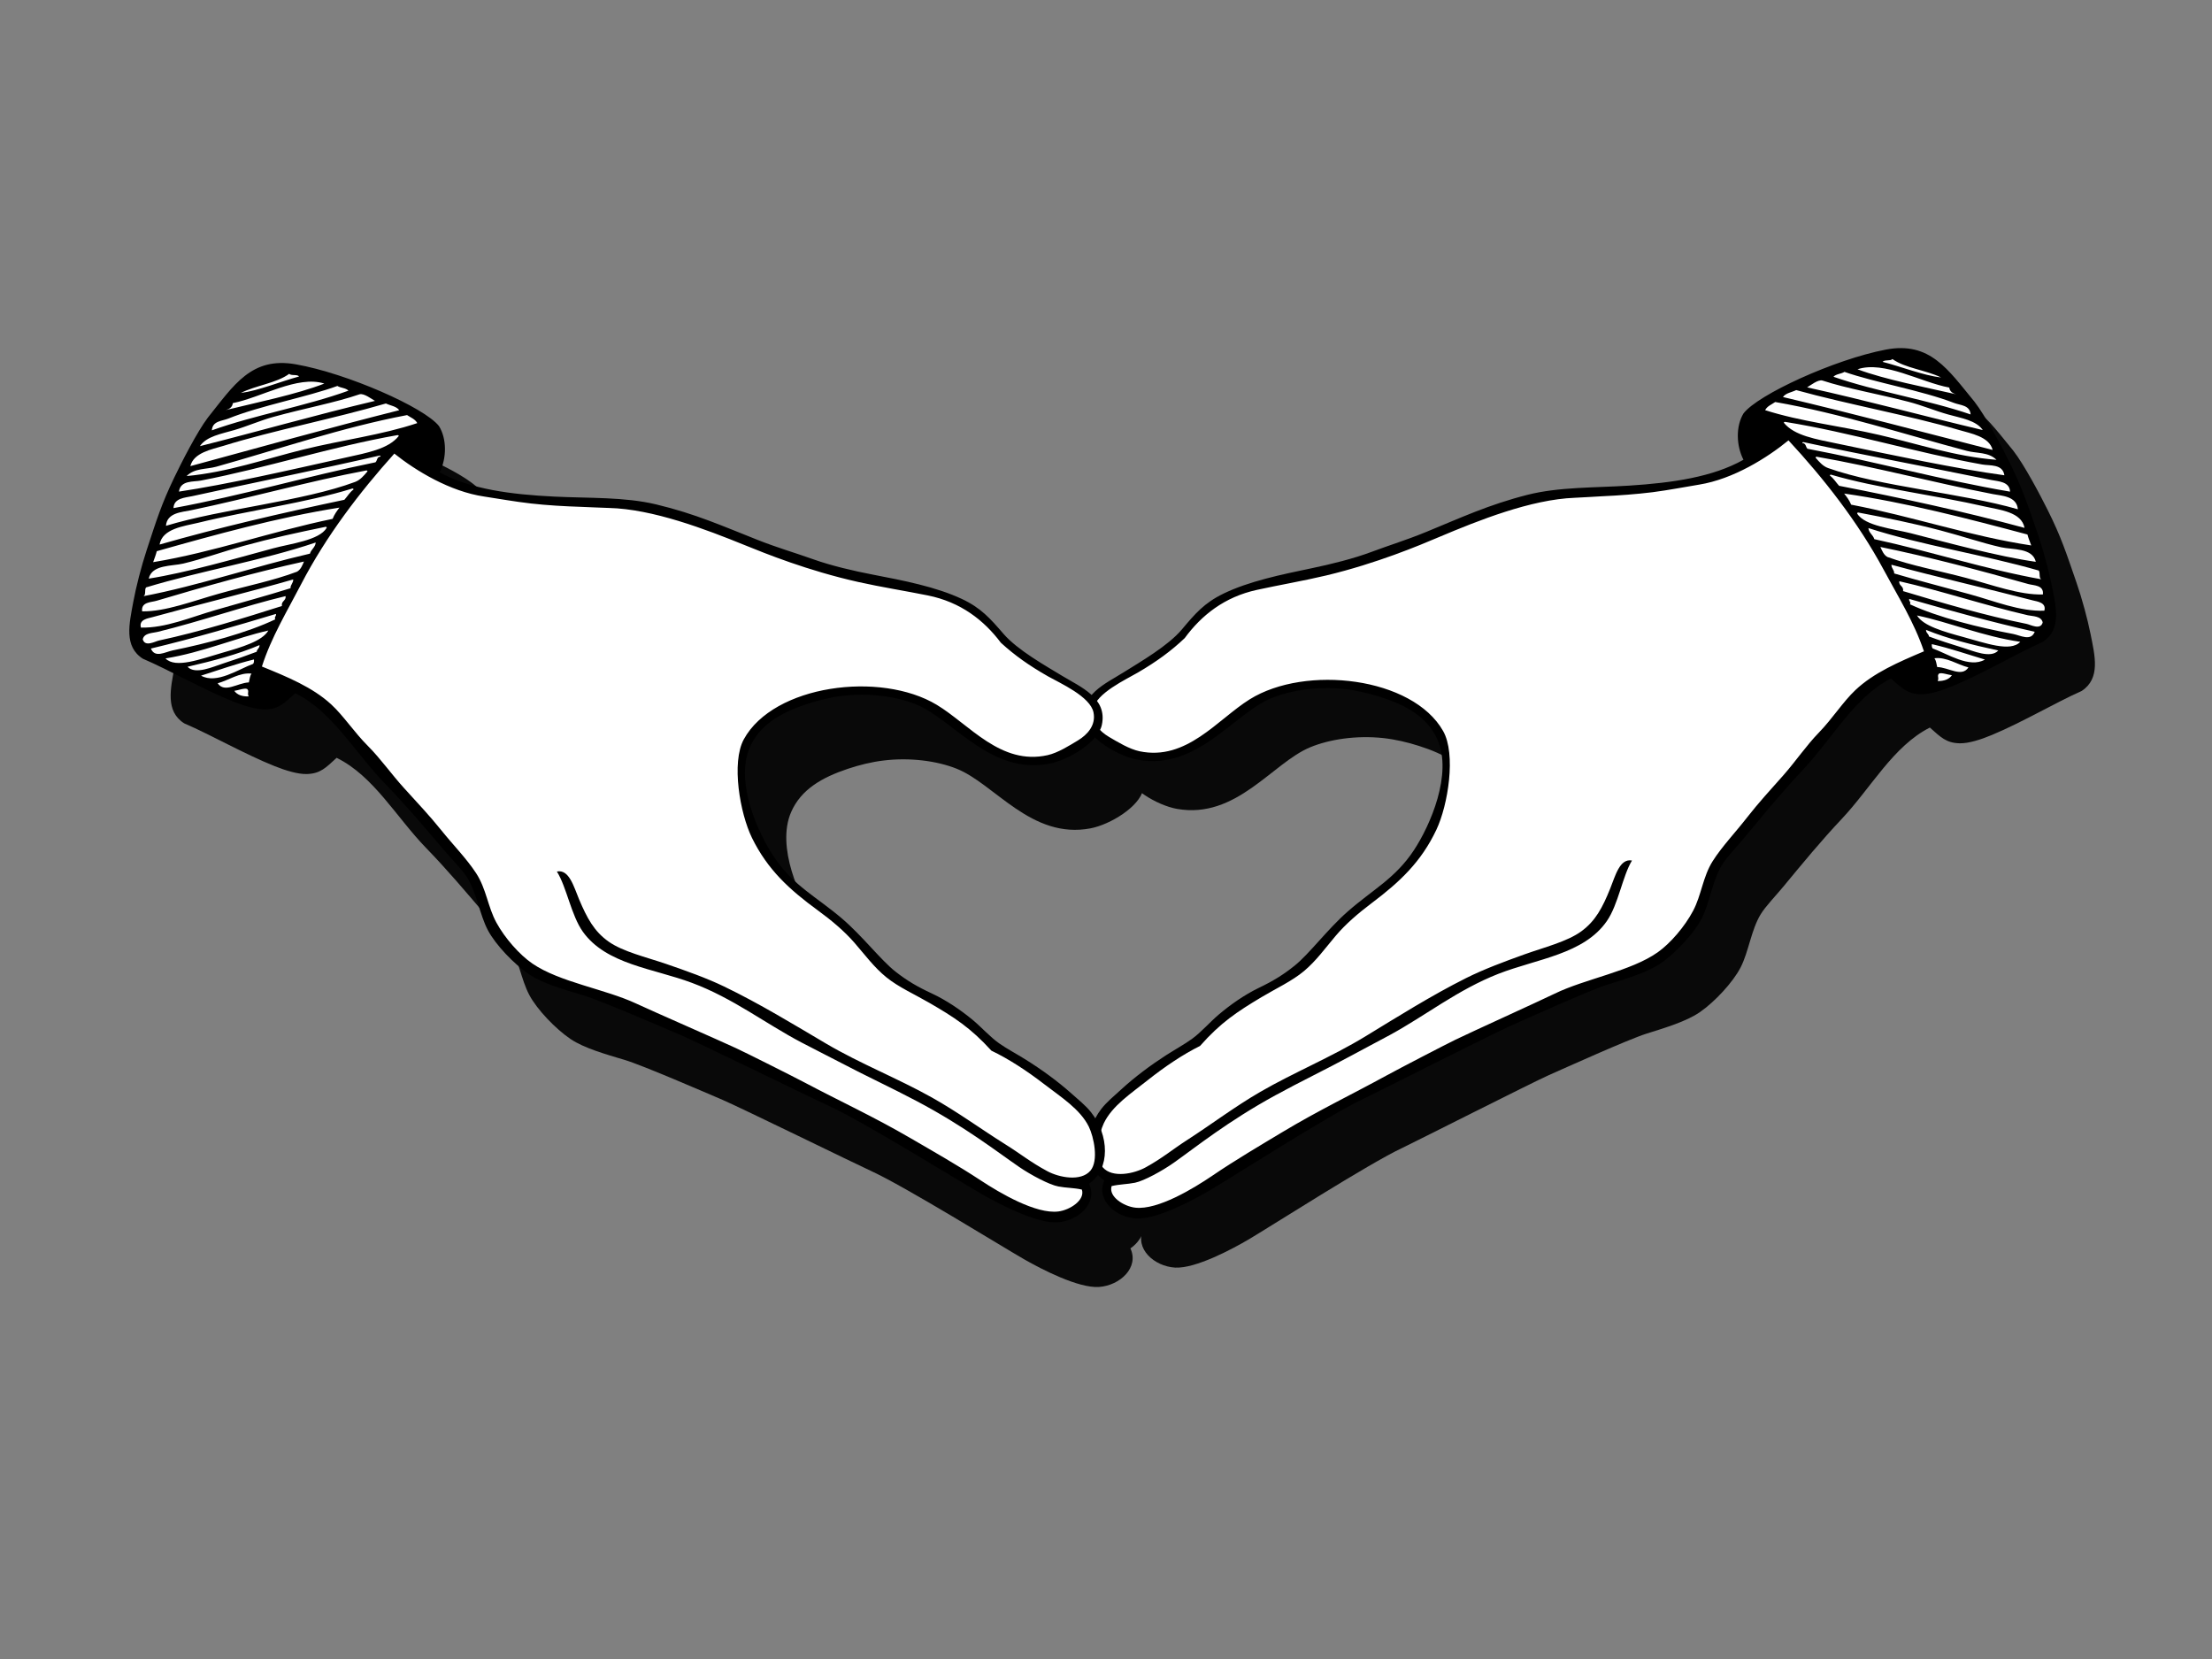 <?xml version="1.0" encoding="utf-8"?>
<!-- Generator: Adobe Illustrator 17.0.0, SVG Export Plug-In . SVG Version: 6.00 Build 0)  -->
<!DOCTYPE svg PUBLIC "-//W3C//DTD SVG 1.1//EN" "http://www.w3.org/Graphics/SVG/1.1/DTD/svg11.dtd">
<svg version="1.1" id="Layer_1" xmlns="http://www.w3.org/2000/svg" xmlns:xlink="http://www.w3.org/1999/xlink" x="0px" y="0px"
	 width="800px" height="600px" viewBox="0 0 800 600" enable-background="new 0 0 800 600" xml:space="preserve">
<rect x="0" y="0" width="800" height="600" fill="#808080" stroke="none"/>
<g>
	<path fill="#090909" d="M63.15,241.096c0.994-5.418,2.94-12.953,4.81-18.656c3.627-11.026,5.35-16.683,10.04-26.443
		c2.603-5.393,8.184-16.373,12.124-21.578c9.411-11.747,15.741-22.116,31.786-19.297c18.56,3.264,46.556,15.606,51.816,22.357
		c2.848,4.585,2.816,11.501,0.246,16.745c11.15,6.092,25.761,7.985,41.461,8.745c12.533,0.634,25.37,0.087,36.821,2.821
		c14.207,3.384,24.29,7.955,36.747,12.856c7.284,2.876,13.297,4.581,19.931,6.965c6.659,2.368,14.868,4.261,21.534,5.545
		c11.416,2.201,22.956,4.436,32.241,8.777c7.011,3.271,10.355,7.091,15.202,12.704c5.083,5.88,15.314,11.581,21.274,15.204
		c6.556,3.999,16.368,7.984,14.267,17.696c-1.344,6.234-11.915,12.666-19.012,14.037c-21.463,4.112-34.733-16.113-48.497-21.578
		c-7.05-2.805-16.83-4.128-26.457-2.94c-4.279,0.508-8.841,1.64-12.905,3.011c-9.236,3.096-16.897,7.405-20.478,15.677
		c-5.403,12.5,3.006,31.083,9.082,39.988c6.923,10.139,15.034,13.941,24.346,21.886c7.404,6.331,14.003,15.03,19.318,19.18
		c4.174,3.264,7.825,5.425,13.157,7.904c5.233,2.416,10.355,5.935,14.568,9.404c3.285,2.701,6.489,6.321,9.772,8.628
		c2.683,1.9,6.528,3.944,9.45,5.79c5.827,3.627,11.531,7.762,16.467,12.158c2.598,2.322,5.338,4.5,7.284,6.949
		c6.542,8.221,7.114,20.517-0.719,25.864c3.229,6.9-3.737,13.41-11.349,13.949c-7.392,0.515-20.705-6.353-27.017-9.966
		c-7.922-4.53-43.434-26.567-55.741-32.128c-3.992-1.798-47.256-22.949-53.403-25.572c-5.871-2.504-28.917-12.517-35.456-14.464
		c-6.817-2.028-14.584-4.238-19.471-7.502c-5.483-3.707-12.188-10.718-14.972-15.985c-2.995-5.648-4.008-13.467-7.507-19.067
		c-1.755-2.821-5.823-6.939-8.257-9.799c-7.344-8.618-14.026-16.534-21.555-24.288c-10.828-11.17-18.987-26.046-32.355-32.597
		c-3.854,3.532-5.807,5.703-10.722,5.862c-3.227,0.11-7.766-1.284-11.659-2.837c-10.984-4.387-23.255-11.43-32.73-15.486
		C59.666,257.207,61.71,248.931,63.15,241.096z"/>
	<path fill="#090909" d="M756.08,229.308c-1.08-5.425-3.124-12.927-5.085-18.599c-3.786-10.973-5.586-16.596-10.433-26.277
		c-2.669-5.361-8.412-16.27-12.417-21.419c-9.574-11.62-16.061-21.886-32.075-18.829c-18.514,3.524-46.317,16.263-51.48,23.083
		c-2.765,4.635-2.637,11.558-0.004,16.747c-11.049,6.264-25.648,8.35-41.332,9.363c-12.518,0.799-25.363,0.436-36.77,3.342
		c-14.158,3.59-24.173,8.295-36.568,13.38c-7.24,2.986-13.222,4.768-19.828,7.24c-6.615,2.481-14.8,4.484-21.442,5.862
		c-11.379,2.368-22.889,4.769-32.105,9.252c-6.967,3.361-10.254,7.224-15.031,12.921c-4.994,5.942-15.13,11.788-21.052,15.512
		c-6.496,4.079-16.256,8.214-14.014,17.894c1.443,6.211,12.101,12.484,19.223,13.761c21.514,3.802,34.494-16.621,48.175-22.276
		c7.01-2.915,16.765-4.364,26.418-3.335c4.293,0.469,8.864,1.53,12.934,2.844c9.289,2.947,17.007,7.162,20.701,15.392
		c5.595,12.413-2.554,31.108-8.499,40.091c-6.781,10.25-14.834,14.148-24.02,22.235c-7.318,6.448-13.787,15.241-19.042,19.462
		c-4.132,3.328-7.752,5.531-13.051,8.097c-5.193,2.504-10.265,6.068-14.432,9.601c-3.237,2.75-6.39,6.425-9.639,8.777
		c-2.66,1.932-6.464,4.04-9.372,5.917c-5.765,3.716-11.407,7.929-16.29,12.413c-2.559,2.345-5.272,4.548-7.185,7.036
		c-6.42,8.334-6.815,20.62,1.093,25.832c-3.128,6.956,3.937,13.371,11.559,13.814c7.389,0.388,20.595-6.655,26.861-10.353
		c7.858-4.652,43.05-27.203,55.28-32.93c3.96-1.863,46.923-23.622,53.033-26.34c5.825-2.575,28.731-12.928,35.24-14.972
		c6.772-2.132,14.522-4.445,19.359-7.796c5.43-3.753,12.032-10.892,14.742-16.198c2.912-5.687,3.804-13.516,7.231-19.171
		c1.713-2.837,5.738-7.02,8.118-9.918c7.213-8.713,13.777-16.716,21.201-24.58c10.667-11.329,18.606-26.324,31.878-33.056
		c3.919,3.468,5.894,5.591,10.809,5.694c3.239,0.071,7.737-1.378,11.614-3.009c10.924-4.539,23.089-11.749,32.498-15.932
		C759.779,245.357,757.633,237.12,756.08,229.308z"/>
	<path fill="#FFFFFF" d="M740.723,227.121c0.588-1.249,0.864-2.747,0.887-4.429c0.05-3.151-0.786-6.937-1.539-10.732l0,0
		c-1.065-5.292-3.092-12.771-5.007-18.332c-3.804-11.019-5.554-16.467-10.327-26.053c-1.323-2.646-3.418-6.696-5.669-10.695
		c-2.242-3.977-4.645-7.945-6.537-10.346c-4.185-5.092-7.731-9.815-11.522-13.166c-3.831-3.342-7.736-5.37-13.189-5.49
		c-1.654-0.016-3.445,0.151-5.417,0.531c-13.529,2.552-32.622,10.362-43.206,16.835c-3.446,2.084-5.991,4.096-6.992,5.403
		c-1.075,1.821-1.658,4.19-1.718,6.661c-0.037,2.772,0.597,5.671,1.819,8.064l0.873,1.702l-1.672,0.935
		c-11.549,6.512-26.397,8.589-42.168,9.61c-12.666,0.806-25.391,0.473-36.421,3.287c-13.961,3.533-23.838,8.182-36.292,13.299
		c-7.346,3.018-13.373,4.801-19.892,7.266c-6.788,2.527-15.034,4.546-21.732,5.933c-11.384,2.359-22.763,4.769-31.65,9.084
		c-6.622,3.232-9.565,6.71-14.37,12.413c-2.717,3.225-6.604,6.227-10.587,8.961c-3.962,2.701-8.009,5.134-10.929,6.955
		c-2.26,1.417-4.773,2.789-6.999,4.293c-2.221,1.504-4.119,3.151-5.219,4.982c-0.737,1.22-1.162,2.52-1.192,4.056
		c-0.009,0.737,0.078,1.553,0.28,2.433c0.246,1.093,0.986,2.414,2.159,3.714c1.16,1.33,2.728,2.646,4.484,3.811
		c3.512,2.368,7.798,4.167,10.975,4.72c1.543,0.269,3.025,0.414,4.468,0.444c8.687,0.142,15.946-3.921,22.763-8.919
		c6.84-4.959,13.008-10.821,19.835-13.672c6.048-2.504,13.844-3.93,21.955-3.804c1.798,0.025,3.62,0.126,5.439,0.317
		c4.468,0.492,9.158,1.608,13.327,2.947c4.766,1.513,9.191,3.351,12.98,5.958c3.781,2.614,6.942,6.02,8.945,10.495
		c1.535,3.416,2.095,7.185,2.04,11.012c-0.239,11.604-6.083,23.985-10.704,31.028c-3.523,5.315-7.424,9.023-11.513,12.351
		c-4.088,3.326-8.359,6.306-12.859,10.275c-3.539,3.106-6.942,6.859-10.13,10.392c-3.198,3.533-6.151,6.829-8.977,9.11
		c-4.238,3.416-8.056,5.745-13.426,8.343c-4.991,2.391-9.946,5.885-14.009,9.323c-3.087,2.598-6.243,6.299-9.756,8.887
		c-2.816,2.037-6.648,4.136-9.466,5.958c-5.685,3.675-11.251,7.826-16.019,12.206c-2.621,2.384-5.251,4.571-6.967,6.797
		c-2.789,3.62-4.342,8.12-4.408,12.206c-0.06,4.557,1.564,8.453,5.026,10.759l1.42,0.926l-0.698,1.553
		c-0.395,0.873-0.563,1.695-0.581,2.488c-0.037,2.028,1.041,4.017,2.993,5.641c1.934,1.599,4.674,2.701,7.431,2.851
		c0.119,0,0.234,0,0.36,0c3.124,0.087,8.095-1.482,12.868-3.597c4.81-2.097,9.496-4.697,12.511-6.48
		c3.866-2.288,14.664-9.101,25.977-16.033c11.338-6.955,23.165-14.012,29.475-16.984c1.891-0.893,13.677-6.82,25.662-12.833
		c12.018-6.011,24.233-12.103,27.413-13.513c2.903-1.291,10.093-4.523,17.369-7.699c7.305-3.177,14.618-6.259,18.077-7.359
		c6.785-2.123,14.448-4.475,18.831-7.525c5.095-3.517,11.651-10.624,14.09-15.463c1.336-2.591,2.269-5.862,3.285-9.275
		c1.038-3.4,2.15-6.926,4.02-10.029c0.988-1.624,2.444-3.415,3.992-5.198c1.535-1.789,3.151-3.565,4.291-4.95
		c7.222-8.706,13.814-16.764,21.28-24.693c5.214-5.513,9.849-12.057,14.898-18.156c5.03-6.076,10.525-11.74,17.544-15.312
		l1.203-0.602l1.029,0.893c1.975,1.776,3.39,3.099,4.727,3.898c1.36,0.815,2.605,1.242,4.783,1.3c0,0,0-0.009,0.018-0.009
		c2.664,0.087,7.07-1.268,10.8-2.835c10.667-4.445,22.736-11.59,32.296-15.86C739.28,229.395,740.139,228.334,740.723,227.121z"/>
	<path fill-rule="evenodd" clip-rule="evenodd" d="M683.9,245.382c-13.267,6.749-21.206,21.72-31.873,33.056
		c-7.428,7.867-13.998,15.884-21.206,24.589c-2.393,2.89-6.404,7.073-8.127,9.91c-3.413,5.664-4.313,13.49-7.217,19.187
		c-2.715,5.306-9.312,12.413-14.733,16.192c-4.842,3.349-12.588,5.648-19.377,7.778c-6.496,2.06-29.42,12.399-35.232,14.997
		c-6.11,2.692-49.073,24.445-53.042,26.315c-12.227,5.735-47.415,28.297-55.277,32.93c-6.267,3.716-19.463,10.766-26.866,10.346
		c-7.612-0.411-14.675-6.843-11.549-13.782c-7.918-5.237-7.507-17.524-1.098-25.841c1.918-2.478,4.631-4.697,7.19-7.042
		c4.879-4.475,10.518-8.69,16.286-12.413c2.908-1.87,6.721-3.985,9.376-5.917c3.244-2.352,6.4-6.02,9.641-8.77
		c4.169-3.539,9.243-7.104,14.427-9.617c5.297-2.541,8.917-4.776,13.047-8.095c5.249-4.222,11.728-13.008,19.04-19.449
		c9.193-8.088,17.246-12,24.027-22.235c5.944-8.99,14.09-27.685,8.503-40.099c-3.689-8.223-11.416-12.429-20.694-15.392
		c-4.077-1.291-8.66-2.377-12.96-2.837c-9.629-1.036-19.394,0.421-26.409,3.319c-13.671,5.664-26.647,26.087-48.17,22.283
		c-7.114-1.259-17.776-7.548-19.214-13.759c-2.246-9.689,7.514-13.807,14.014-17.903c5.91-3.707,16.054-9.546,21.057-15.509
		c4.764-5.674,8.051-9.546,15.011-12.93c9.225-4.468,20.742-6.859,32.116-9.227c6.636-1.387,14.823-3.383,21.45-5.871
		c6.595-2.471,12.576-4.261,19.826-7.24c12.385-5.076,22.405-9.79,36.563-13.396c11.407-2.883,24.242-2.527,36.761-3.326
		c15.707-0.999,30.279-3.106,41.355-9.356c-2.66-5.196-2.779-12.119,0-16.738c5.159-6.82,32.962-19.559,51.476-23.098
		c16.019-3.06,22.492,7.224,32.066,18.838c4.015,5.147,9.758,16.049,12.422,21.41c4.842,9.698,6.648,15.305,10.438,26.285
		c1.939,5.671,3.992,13.183,5.072,18.601c1.553,7.794,3.712,16.04-3.189,20.547c-9.409,4.192-21.573,11.425-32.516,15.964
		c-3.854,1.608-8.37,3.057-11.609,3.002C689.803,250.989,687.8,248.85,683.9,245.382z M684.428,129.862
		c-0.763,0.806-2.867,0.117-3.556,1.006c6.905,1.773,14.536,4.869,21.16,5.655C696.652,133.854,689.086,133.188,684.428,129.862z
		 M704.981,140.166c-10.291-1.902-23.585-9.831-33.187-6.613c10.001,3.746,24.72,6.526,35.806,9.078
		C706.208,142.281,705.156,141.615,704.981,140.166z M706.663,145.711c-11.596-4.49-28.722-7.398-39.582-11.216
		c-1.171,0.744-3.064,0.737-3.988,1.766c15.579,5.418,33.968,8.269,49.61,13.625C712.433,146.48,709.033,146.623,706.663,145.711z
		 M704.522,149.887c-4.585-1.277-9.294-3.28-14.195-4.548c-11.145-2.908-22.488-4.833-31.189-7.706
		c-1.548-0.517-4.484,1.837-5.563,2.462c21.371,4.707,43.505,10.743,63.526,15.44C714.656,152,709.313,151.233,704.522,149.887z
		 M708.537,155.519c-17.917-5.26-40.345-9.278-58.918-14.435c-1.617,0.802-3.754,1.038-4.792,2.504
		c25.644,6.06,50.617,12.698,75.838,19.138C719.42,157.855,712.782,156.787,708.537,155.519z M638.387,148.341
		c12.877,4.128,27.104,5.671,41.254,8.952c13.631,3.154,27.651,7.874,42.412,8.999c-2.949-2.892-7.116-2.265-10.741-3.232
		c-22.23-5.878-45.765-13.577-69.282-17.666C640.73,146.299,639.14,146.86,638.387,148.341z M664.692,160.478
		c19.791,4.119,42.797,9.062,60.218,11.414c-0.597-4.167-5.302-3.406-7.989-3.898c-23.664-4.206-47.41-11.572-71.331-15.422
		c-0.239,0.016-0.469,0.039-0.404,0.372C648.98,157.564,656.616,158.799,664.692,160.478z M614.539,175.267
		c-5.646,0.919-10.864,1.966-16.864,2.749c-5.761,0.712-12.404,1.204-18.008,1.449c-2.256,0.111-7.355,0.46-10.116,0.563
		c-15.886,0.595-34.924,8.214-49.137,14.218c-7.075,3.002-22.41,9.475-40.744,13.872c-8.001,1.909-17.432,3.539-25.06,5.212
		c-11.834,2.575-20.129,9.252-26.142,17.452c-4.869,4.617-10.075,8.444-16.936,12.452c-4.206,2.465-15.162,7.509-16.198,13.26
		c-0.848,4.659,2.32,7.985,5.758,10.022c3.041,1.774,7.261,4.387,11.047,5.189c17.016,3.563,28.117-11.464,39.834-18.782
		c20.239-12.613,58.927-8.026,69.957,11.469c4.723,8.327,1.801,26.753-2.453,35.718c-5.49,11.591-13.175,18.831-23.441,26.554
		c-4.791,3.606-9.42,7.573-13.026,11.859c-3.85,4.548-6.999,8.99-11.405,12.682c-4.272,3.59-10.298,6.395-15.34,9.413
		c-8.832,5.283-14.818,9.22-22.255,17.664c-6.25,3.09-12.822,7.55-18.886,12.351c-6.048,4.814-12.879,9.259-15.918,15.613
		c-1.805,3.755-3.473,12.397-0.356,15.955c3.485,3.976,11.315,2.313,15.579-0.058c6.131-3.39,9.489-6.344,14.88-9.815
		c8.935-5.766,17.131-12,26.509-17.45c12.192-7.05,25.595-12.507,37.944-20.026c11.478-6.987,23.942-14.845,36.548-21.151
		c6.358-3.161,13.534-5.846,20.972-8.517c7.162-2.566,15.495-4.617,20.604-8.341c5.177-3.778,7.704-8.641,10.469-15.486
		c1.824-4.493,3.404-10.98,7.879-10.139c-3.455,5.655-4.92,15.904-9.106,21.918c-8.301,11.986-25.244,13.626-39.168,19.045
		c-14.746,5.766-26.337,15.098-39.251,22.124c-4.459,2.423-9.556,5.06-14.071,7.525c-8.956,4.865-18.695,9.537-27.314,14.267
		c-17.42,9.537-28.609,18.631-36.757,24.392c-4.194,2.97-10.876,6.613-14.06,7.256c-2.841,0.576-5.566,0.531-8.474,1.219
		c-1.199,3.795,4.364,7.344,8.589,7.81c8.115,0.903,21.079-6.978,27.812-11.549c8.373-5.703,17.662-11.154,25.428-15.828
		c13.099-7.865,25.026-13.545,37.813-20.547c4.369-2.386,21.417-11.241,24.757-12.849c5.738-2.789,29.98-13.784,35.833-16.628
		c11.109-5.409,27.578-8.095,37.313-14.988c4.575-3.248,9.767-9.301,12.762-14.988c3.041-5.735,3.492-12.277,7.084-17.965
		c3.372-5.315,8.269-10.426,12.422-15.78c4.12-5.283,8.655-10.227,13.203-15.344c4.406-5.015,8.288-10.743,12.789-15.369
		c5.008-5.18,8.692-11.113,13.19-15.36c6.62-6.257,15.583-10.116,24.798-14.021c-3.537-10.543-9.454-19.963-14.577-29.517
		c-9.317-17.314-21.688-33.04-34.418-46.776C639.099,165.594,626.902,173.254,614.539,175.267z M653.708,162.3
		c24.932,4.697,47.901,11.216,73.261,15.509c-0.166-3.691-4.337-3.707-6.808-4.213c-22.768-4.668-45.857-8.952-67.918-13.697
		c-0.23,0.016-0.45,0.039-0.404,0.356C653.207,160.255,653.005,161.682,653.708,162.3z M661.154,169.278
		c18.936,6.749,48.2,9.007,68.639,14.908c-0.427-4.782-5.839-4.863-9.1-5.497c-21.44-4.15-42.715-9.877-63.627-13.497
		c-0.239,0.007-0.464,0.039-0.409,0.363C657.948,167.053,659.28,168.605,661.154,169.278z M665.138,175.696
		c22.988,4.497,45.54,9.385,67.059,15.215c-1.057-5.765-8.954-6.487-14.044-7.658c-18.56-4.254-39.246-6.671-55.941-11.581
		c-0.238,0.007-0.459,0.03-0.386,0.356C663.194,173.018,664.017,174.499,665.138,175.696z M669.497,182.516
		c22.143,4.254,43.275,11.462,65.124,14.749c-0.469-1.314-1.01-2.55-1.369-3.953c-21.073-5.616-43.928-11.604-66.291-14.813
		C667.935,179.72,668.868,180.979,669.497,182.516z M691.204,192.884c13.709,3.526,31.377,8.358,45.077,10.307
		c-1.199-5.134-8.403-4.332-12.583-5.269c-6.983-1.567-14.429-4.142-21.922-6.092c-9.859-2.582-19.736-4.585-29.682-6.464
		c-0.253,0.025-0.464,0.041-0.418,0.372C674.395,190.277,684.965,191.277,691.204,192.884z M677.868,194.991
		c20.351,4.39,40.487,10.996,60.461,14.522c-1.08-0.372-0.344-2.416-1.006-3.17c-19.882-5.726-42.302-9.117-61.596-15.357
		C675.92,192.797,677.418,193.415,677.868,194.991z M682.618,201.441c8.683,3.151,18.785,4.998,28.474,7.573
		c9.381,2.501,19.405,6.257,27.752,5.972c0.409-3.438-3.322-3.209-5.269-3.755c-17.071-4.831-36.118-9.861-53.511-13.41
		C680.711,199.231,681.276,200.696,682.618,201.441z M685.062,207.397c8.848,2.63,18.22,4.998,27.306,7.518
		c9.142,2.511,18.11,6.289,26.994,5.949c0.836-2.954-2.614-3.326-4.116-3.707c-16.942-4.396-35.691-8.689-51.186-12.911
		C684.046,205.608,685.08,206.019,685.062,207.397z M688.278,213.783c13.557,4.096,29.769,8.871,44.621,11.843
		c1.401,0.269,5.086,2.391,5.867-0.501c-0.46-2.375-3.721-2.233-5.329-2.598c-15.803-3.636-31.4-8.896-46.547-12.319
		C686.707,211.984,688.572,211.906,688.278,213.783z M690.786,218.567c10.281,4.776,24.927,8.389,37.266,10.709
		c2.646,0.508,6.455,2.789,7.833-0.79c-15.652-3.509-30.564-7.644-45.384-11.875C690.29,217.538,691.162,217.49,690.786,218.567z
		 M710.085,230.394c7.833,2.115,17.007,5.568,20.567,1.734c-13.502-1.973-25.685-7.114-37.34-9.537
		C695.527,226.361,702.941,228.444,710.085,230.394z M697.635,230.188c3.5,1.316,7.888,2.749,12.266,4.086
		c3.588,1.093,10.102,4.011,12.804,0.983c-9.243-1.996-18.238-4.222-26.121-7.454C696.529,228.958,697.53,229.158,697.635,230.188z
		 M698.991,234.536c5.237,1.824,13.277,7.281,18.89,4.001c-6.358-1.893-12.459-4.024-19.203-5.577
		C698.605,233.633,698.697,234.173,698.991,234.536z M700.617,241.245c4.162,0.104,8.825,3.85,11.301,0.136
		c-3.978-0.99-7.993-3.889-12.321-3.312C700.25,238.845,700.323,240.136,700.617,241.245z M701.288,243.6
		c-0.864,0.855,0.115,1.394-0.505,2.708c2.379,0.023,4.125-0.625,5.154-2.099C704.458,244.018,702.179,243.17,701.288,243.6z"/>
	<path fill="#FFFFFF" d="M49.713,233.254c-0.606-1.245-0.896-2.717-0.946-4.397c-0.108-3.154,0.68-6.948,1.39-10.766l0,0
		c0.974-5.308,2.899-12.817,4.741-18.401c3.641-11.067,5.311-16.541,9.949-26.19c1.279-2.676,3.321-6.742,5.51-10.78
		c2.182-4.008,4.534-8.001,6.386-10.442c4.119-5.147,7.591-9.916,11.338-13.322c3.778-3.406,7.66-5.474,13.1-5.673
		c1.656-0.056,3.45,0.08,5.437,0.436c13.559,2.368,32.764,9.902,43.434,16.215c3.475,2.028,6.057,4.01,7.079,5.302
		c1.094,1.796,1.718,4.157,1.794,6.645c0.087,2.765-0.503,5.671-1.695,8.096l-0.836,1.702l1.672,0.912
		c11.652,6.344,26.521,8.214,42.318,9.007c12.661,0.609,25.379,0.103,36.458,2.749c13.998,3.349,23.955,7.849,36.476,12.776
		c7.389,2.924,13.437,4.635,19.993,6.971c6.824,2.449,15.103,4.358,21.822,5.639c11.413,2.212,22.825,4.461,31.776,8.637
		c6.671,3.128,9.652,6.558,14.531,12.206c2.775,3.183,6.707,6.147,10.715,8.802c4.016,2.66,8.088,5.005,11.03,6.787
		c2.295,1.378,4.824,2.708,7.063,4.199c2.244,1.472,4.167,3.106,5.295,4.911c0.754,1.203,1.188,2.488,1.248,4.04
		c0.016,0.735-0.06,1.536-0.241,2.43c-0.237,1.093-0.955,2.416-2.104,3.765c-1.144,1.33-2.688,2.66-4.431,3.849
		c-3.473,2.423-7.736,4.284-10.913,4.879c-1.537,0.294-3.018,0.469-4.456,0.499c-8.678,0.278-15.996-3.675-22.896-8.57
		c-6.891-4.881-13.155-10.647-20.018-13.396c-6.087-2.416-13.906-3.739-22.01-3.484c-1.806,0.046-3.616,0.175-5.435,0.405
		c-4.463,0.553-9.133,1.727-13.288,3.105c-4.725,1.576-9.133,3.507-12.889,6.17c-3.751,2.669-6.852,6.115-8.783,10.608
		c-1.491,3.455-2.001,7.224-1.884,11.051c0.393,11.588,6.422,23.898,11.15,30.87c3.593,5.269,7.546,8.912,11.683,12.199
		c4.142,3.248,8.444,6.188,13.003,10.068c3.584,3.076,7.04,6.767,10.277,10.251c3.248,3.477,6.25,6.742,9.114,8.983
		c4.277,3.335,8.131,5.623,13.545,8.136c5.026,2.329,10.029,5.742,14.133,9.133c3.124,2.559,6.34,6.211,9.886,8.738
		c2.855,1.996,6.705,4.048,9.553,5.83c5.738,3.588,11.354,7.667,16.194,11.969c2.66,2.352,5.318,4.491,7.056,6.703
		c2.844,3.579,4.459,8.04,4.578,12.151c0.131,4.539-1.438,8.469-4.872,10.796l-1.394,0.96l0.721,1.543
		c0.405,0.88,0.59,1.688,0.623,2.481c0.062,2.028-0.988,4.04-2.919,5.703c-1.914,1.615-4.636,2.763-7.385,2.938
		c-0.117,0-0.237,0.009-0.358,0.016c-3.134,0.12-8.118-1.371-12.932-3.413c-4.826-2.028-9.553-4.555-12.597-6.299
		c-3.905-2.233-14.786-8.896-26.199-15.67c-11.448-6.788-23.365-13.672-29.719-16.564c-1.909-0.855-13.768-6.613-25.848-12.436
		c-12.101-5.862-24.399-11.763-27.598-13.134c-2.924-1.242-10.164-4.39-17.482-7.454c-7.357-3.057-14.699-6.036-18.19-7.097
		c-6.808-2.012-14.497-4.247-18.916-7.25c-5.166-3.445-11.823-10.456-14.322-15.263c-1.371-2.559-2.35-5.839-3.422-9.213
		c-1.077-3.39-2.237-6.9-4.162-9.989c-1.004-1.601-2.504-3.367-4.065-5.141c-1.576-1.766-3.189-3.503-4.355-4.888
		c-7.344-8.586-14.053-16.541-21.647-24.359c-5.288-5.464-10.013-11.938-15.142-17.949c-5.134-6.005-10.686-11.581-17.767-15.059
		l-1.229-0.595l-0.997,0.912c-1.95,1.796-3.356,3.151-4.686,3.983c-1.328,0.825-2.57,1.261-4.746,1.355c0,0,0,0-0.037,0
		c-2.637,0.11-7.084-1.181-10.824-2.685c-10.75-4.293-22.91-11.271-32.53-15.408C51.186,235.535,50.31,234.481,49.713,233.254z"/>
	<path fill-rule="evenodd" clip-rule="evenodd" d="M96.069,256.566c-3.239,0.11-7.766-1.284-11.664-2.828
		c-10.987-4.397-23.257-11.455-32.732-15.502c-6.958-4.413-4.916-12.682-3.478-20.51c0.994-5.425,2.94-12.959,4.817-18.663
		c3.62-11.026,5.343-16.667,10.04-26.418c2.596-5.395,8.175-16.391,12.121-21.61c9.406-11.74,15.737-22.111,31.788-19.281
		c18.562,3.264,46.553,15.597,51.813,22.355c2.839,4.587,2.811,11.51,0.248,16.731c11.145,6.099,25.759,7.992,41.461,8.761
		c12.532,0.618,25.361,0.078,36.812,2.821c14.204,3.381,24.293,7.936,36.75,12.856c7.284,2.873,13.297,4.578,19.942,6.946
		c6.65,2.385,14.862,4.279,21.519,5.561c11.411,2.194,22.953,4.445,32.249,8.777c7.011,3.264,10.346,7.098,15.206,12.707
		c5.07,5.869,15.301,11.575,21.266,15.209c6.558,3.978,16.378,7.954,14.269,17.705c-1.337,6.218-11.926,12.652-19.01,14.014
		c-21.465,4.128-34.737-16.12-48.494-21.578c-7.056-2.798-16.832-4.112-26.466-2.947c-4.277,0.521-8.848,1.672-12.902,3.018
		c-9.234,3.089-16.897,7.414-20.475,15.677c-5.405,12.507,3.011,31.099,9.08,39.995c6.926,10.132,15.038,13.934,24.339,21.879
		c7.41,6.338,14.016,15.027,19.327,19.18c4.171,3.261,7.828,5.425,13.159,7.897c5.228,2.439,10.341,5.94,14.568,9.404
		c3.276,2.708,6.484,6.344,9.767,8.641c2.678,1.893,6.528,3.944,9.454,5.784c5.819,3.627,11.526,7.771,16.465,12.158
		c2.591,2.322,5.343,4.493,7.279,6.948c6.539,8.223,7.123,20.508-0.719,25.848c3.238,6.916-3.733,13.426-11.357,13.965
		c-7.378,0.515-20.691-6.354-27.001-9.957c-7.93-4.523-43.439-26.586-55.744-32.146c-3.99-1.79-47.265-22.94-53.412-25.547
		c-5.866-2.494-28.91-12.507-35.449-14.464c-6.82-2.051-14.595-4.238-19.474-7.525c-5.479-3.684-12.184-10.718-14.965-15.978
		c-2.998-5.657-4.013-13.467-7.518-19.076c-1.75-2.821-5.819-6.93-8.247-9.783c-7.346-8.619-14.032-16.532-21.557-24.288
		c-10.832-11.161-18.989-26.037-32.36-32.597C102.934,254.221,100.977,256.392,96.069,256.566z M87.095,142.132
		c6.61-0.896,14.195-4.105,21.072-5.974c-0.689-0.88-2.798-0.166-3.574-0.958C99.987,138.59,92.442,139.383,87.095,142.132z
		 M81.63,148.311c11.035-2.711,25.708-5.697,35.661-9.588c-9.647-3.087-22.832,5.04-33.088,7.075
		C84.041,147.264,82.999,147.93,81.63,148.311z M76.622,155.639c15.562-5.586,33.908-8.715,49.399-14.347
		c-0.935-1.015-2.816-0.958-4.004-1.704c-10.803,3.969-27.888,7.13-39.423,11.788C80.238,152.317,76.847,152.207,76.622,155.639z
		 M72.297,161.356c19.952-4.998,42.001-11.335,63.31-16.366c-1.094-0.615-4.064-2.906-5.609-2.375
		c-8.658,2.996-19.966,5.076-31.069,8.143c-4.883,1.346-9.556,3.422-14.127,4.762C80.029,156.921,74.69,157.784,72.297,161.356z
		 M68.84,168.582c25.122-6.797,50.008-13.8,75.55-20.225c-1.05-1.456-3.199-1.647-4.83-2.432
		c-18.477,5.418-40.845,9.769-58.695,15.305C76.638,162.52,70.035,163.678,68.84,168.582z M147.22,150.123
		c-23.452,4.436-46.873,12.478-69.011,18.673c-3.627,0.997-7.805,0.45-10.709,3.374c14.742-1.339,28.699-6.259,42.286-9.618
		c14.097-3.468,28.297-5.228,41.125-9.53C150.126,151.557,148.53,151.003,147.22,150.123z M144.181,157.72
		c0.048-0.331-0.17-0.347-0.416-0.356c-23.859,4.183-47.495,11.891-71.092,16.437c-2.696,0.531-7.403-0.175-7.945,3.995
		c17.395-2.585,40.321-7.851,60.05-12.257C132.823,163.749,140.451,162.403,144.181,157.72z M142.617,164.05
		c-12.528,13.934-24.677,29.824-33.734,47.283c-4.987,9.634-10.771,19.132-14.161,29.723c9.278,3.778,18.3,7.499,25.012,13.655
		c4.543,4.176,8.304,10.068,13.401,15.153c4.571,4.597,8.519,10.245,13.019,15.186c4.599,5.078,9.213,9.943,13.399,15.162
		c4.242,5.285,9.209,10.33,12.647,15.599c3.684,5.623,4.222,12.19,7.334,17.87c3.083,5.648,8.37,11.621,12.996,14.798
		c9.836,6.748,26.344,9.229,37.524,14.457c5.894,2.756,30.286,13.412,36.067,16.113c3.356,1.543,20.537,10.162,24.939,12.491
		c12.888,6.82,24.897,12.326,38.098,20.009c7.84,4.564,17.207,9.872,25.666,15.447c6.788,4.468,19.862,12.176,27.959,11.147
		c4.226-0.54,9.744-4.151,8.483-7.922c-2.917-0.657-5.639-0.57-8.483-1.116c-3.2-0.572-9.925-4.135-14.168-7.043
		c-8.225-5.648-19.55-14.567-37.101-23.845c-8.685-4.61-18.5-9.156-27.504-13.902c-4.571-2.394-9.7-4.943-14.191-7.311
		c-13.01-6.836-24.739-16.01-39.568-21.539c-13.998-5.244-30.97-6.638-39.447-18.482c-4.254-5.972-5.869-16.192-9.406-21.785
		c4.458-0.919,6.135,5.545,8.021,10.029c2.866,6.781,5.457,11.629,10.69,15.321c5.159,3.643,13.509,5.584,20.715,8.04
		c7.481,2.575,14.694,5.127,21.095,8.216c12.691,6.115,25.274,13.798,36.846,20.627c12.454,7.334,25.951,12.588,38.231,19.479
		c9.457,5.299,17.74,11.416,26.769,17.071c5.435,3.383,8.836,6.275,15.013,9.594c4.282,2.304,12.142,3.841,15.58-0.175
		c3.057-3.59,1.257-12.208-0.586-15.955c-3.128-6.305-10.024-10.653-16.157-15.367c-6.122-4.723-12.757-9.08-19.063-12.089
		c-7.548-8.31-13.596-12.176-22.492-17.324c-5.09-2.956-11.148-5.674-15.475-9.197c-4.461-3.62-7.672-8.026-11.586-12.533
		c-3.675-4.222-8.35-8.143-13.189-11.662c-10.378-7.587-18.165-14.701-23.831-26.211c-4.366-8.889-7.562-27.274-2.963-35.688
		c10.757-19.653,49.358-24.778,69.785-12.459c11.829,7.137,23.137,22.005,40.091,18.195c3.77-0.848,7.969-3.533,10.98-5.338
		c3.413-2.084,6.53-5.451,5.612-10.093c-1.126-5.758-12.149-10.631-16.387-13.031c-6.923-3.921-12.179-7.677-17.122-12.199
		c-6.115-8.127-14.508-14.694-26.379-17.094c-7.656-1.553-17.108-3.057-25.127-4.856c-18.403-4.112-33.821-10.385-40.951-13.277
		c-14.299-5.806-33.433-13.141-49.332-13.513c-2.752-0.064-7.874-0.333-10.116-0.405c-5.616-0.175-12.271-0.547-18.038-1.213
		c-6.005-0.68-11.235-1.656-16.883-2.504C162.741,177.77,150.427,170.277,142.617,164.05z M137.619,165.134
		c0.046-0.331-0.168-0.356-0.409-0.363c-21.987,5.069-45.01,9.679-67.706,14.678c-2.456,0.556-6.629,0.618-6.753,4.318
		c25.318-4.668,48.163-11.51,73.047-16.573C136.482,166.586,136.264,165.151,137.619,165.134z M132.88,170.507
		c0.053-0.342-0.173-0.349-0.416-0.356c-20.848,3.905-42.047,9.948-63.423,14.4c-3.241,0.682-8.666,0.841-9.016,5.616
		c20.347-6.186,49.581-8.864,68.411-15.874C130.298,173.587,131.615,172.012,132.88,170.507z M127.831,177.049
		c0.048-0.347-0.186-0.363-0.416-0.363c-16.619,5.157-37.275,7.865-55.752,12.388c-5.09,1.229-12.967,2.076-13.945,7.867
		c21.44-6.14,43.909-11.352,66.827-16.185C125.656,179.53,126.465,178.039,127.831,177.049z M122.769,183.584
		c-22.317,3.533-45.081,9.84-66.068,15.764c-0.342,1.403-0.868,2.656-1.316,3.969c21.808-3.587,42.809-11.106,64.911-15.667
		C120.897,186.097,121.818,184.829,122.769,183.584z M118.143,190.897c0.06-0.342-0.16-0.359-0.399-0.365
		c-9.93,2.028-19.768,4.174-29.599,6.884c-7.463,2.058-14.868,4.745-21.824,6.399c-4.176,1.006-11.374,0.317-12.527,5.451
		c13.692-2.155,31.273-7.233,44.934-10.941C104.949,196.624,115.506,195.45,118.143,190.897z M114.187,196.197
		c-19.21,6.526-41.582,10.242-61.357,16.247c-0.666,0.767,0.094,2.779-0.99,3.177c19.938-3.795,39.956-10.702,60.259-15.392
		C112.531,198.652,114.015,198.018,114.187,196.197z M109.936,203.088c-17.331,3.795-36.308,9.11-53.311,14.188
		c-1.93,0.586-5.664,0.389-5.221,3.825c8.37,0.159,18.328-3.737,27.675-6.36c9.656-2.734,19.74-4.714,28.352-7.985
		C108.775,205.98,109.331,204.514,109.936,203.088z M106.042,209.561c-15.438,4.458-34.118,9.023-51.007,13.665
		c-1.481,0.411-4.929,0.822-4.054,3.753c8.894,0.207,17.807-3.691,26.898-6.337c9.066-2.637,18.389-5.132,27.19-7.904
		C105.041,211.373,106.084,210.945,106.042,209.561z M103.297,215.588c-15.098,3.629-30.624,9.117-46.372,12.96
		c-1.585,0.411-4.856,0.317-5.288,2.679c0.822,2.899,4.479,0.705,5.874,0.42c14.808-3.161,30.945-8.191,44.449-12.477
		C101.643,217.308,103.5,217.348,103.297,215.588z M99.792,222.036c-14.776,4.438-29.633,8.802-45.219,12.516
		c1.433,3.574,5.207,1.229,7.833,0.689c12.314-2.502,26.891-6.338,37.122-11.232C99.14,222.915,100.011,222.954,99.792,222.036z
		 M97.047,228.04c-11.609,2.601-23.728,7.922-37.191,10.086c3.616,3.769,12.737,0.198,20.533-2.037
		C87.499,234.044,94.89,231.86,97.047,228.04z M93.863,233.309c-7.842,3.342-16.805,5.71-26.03,7.833
		c2.761,2.988,9.22-0.023,12.792-1.162c4.369-1.41,8.726-2.924,12.211-4.263C92.924,234.694,93.923,234.474,93.863,233.309z
		 M91.84,238.505c-6.721,1.64-12.789,3.866-19.132,5.855c5.664,3.183,13.631-2.385,18.838-4.263
		C91.824,239.718,91.911,239.171,91.84,238.505z M90.983,243.623c-4.325-0.515-8.308,2.44-12.261,3.494
		c2.522,3.668,7.146-0.135,11.287-0.317C90.287,245.69,90.354,244.406,90.983,243.623z M84.742,249.857
		c1.038,1.443,2.811,2.084,5.191,2.012c-0.648-1.307,0.317-1.853-0.554-2.692C88.482,248.747,86.212,249.643,84.742,249.857z"/>
</g>
</svg>
